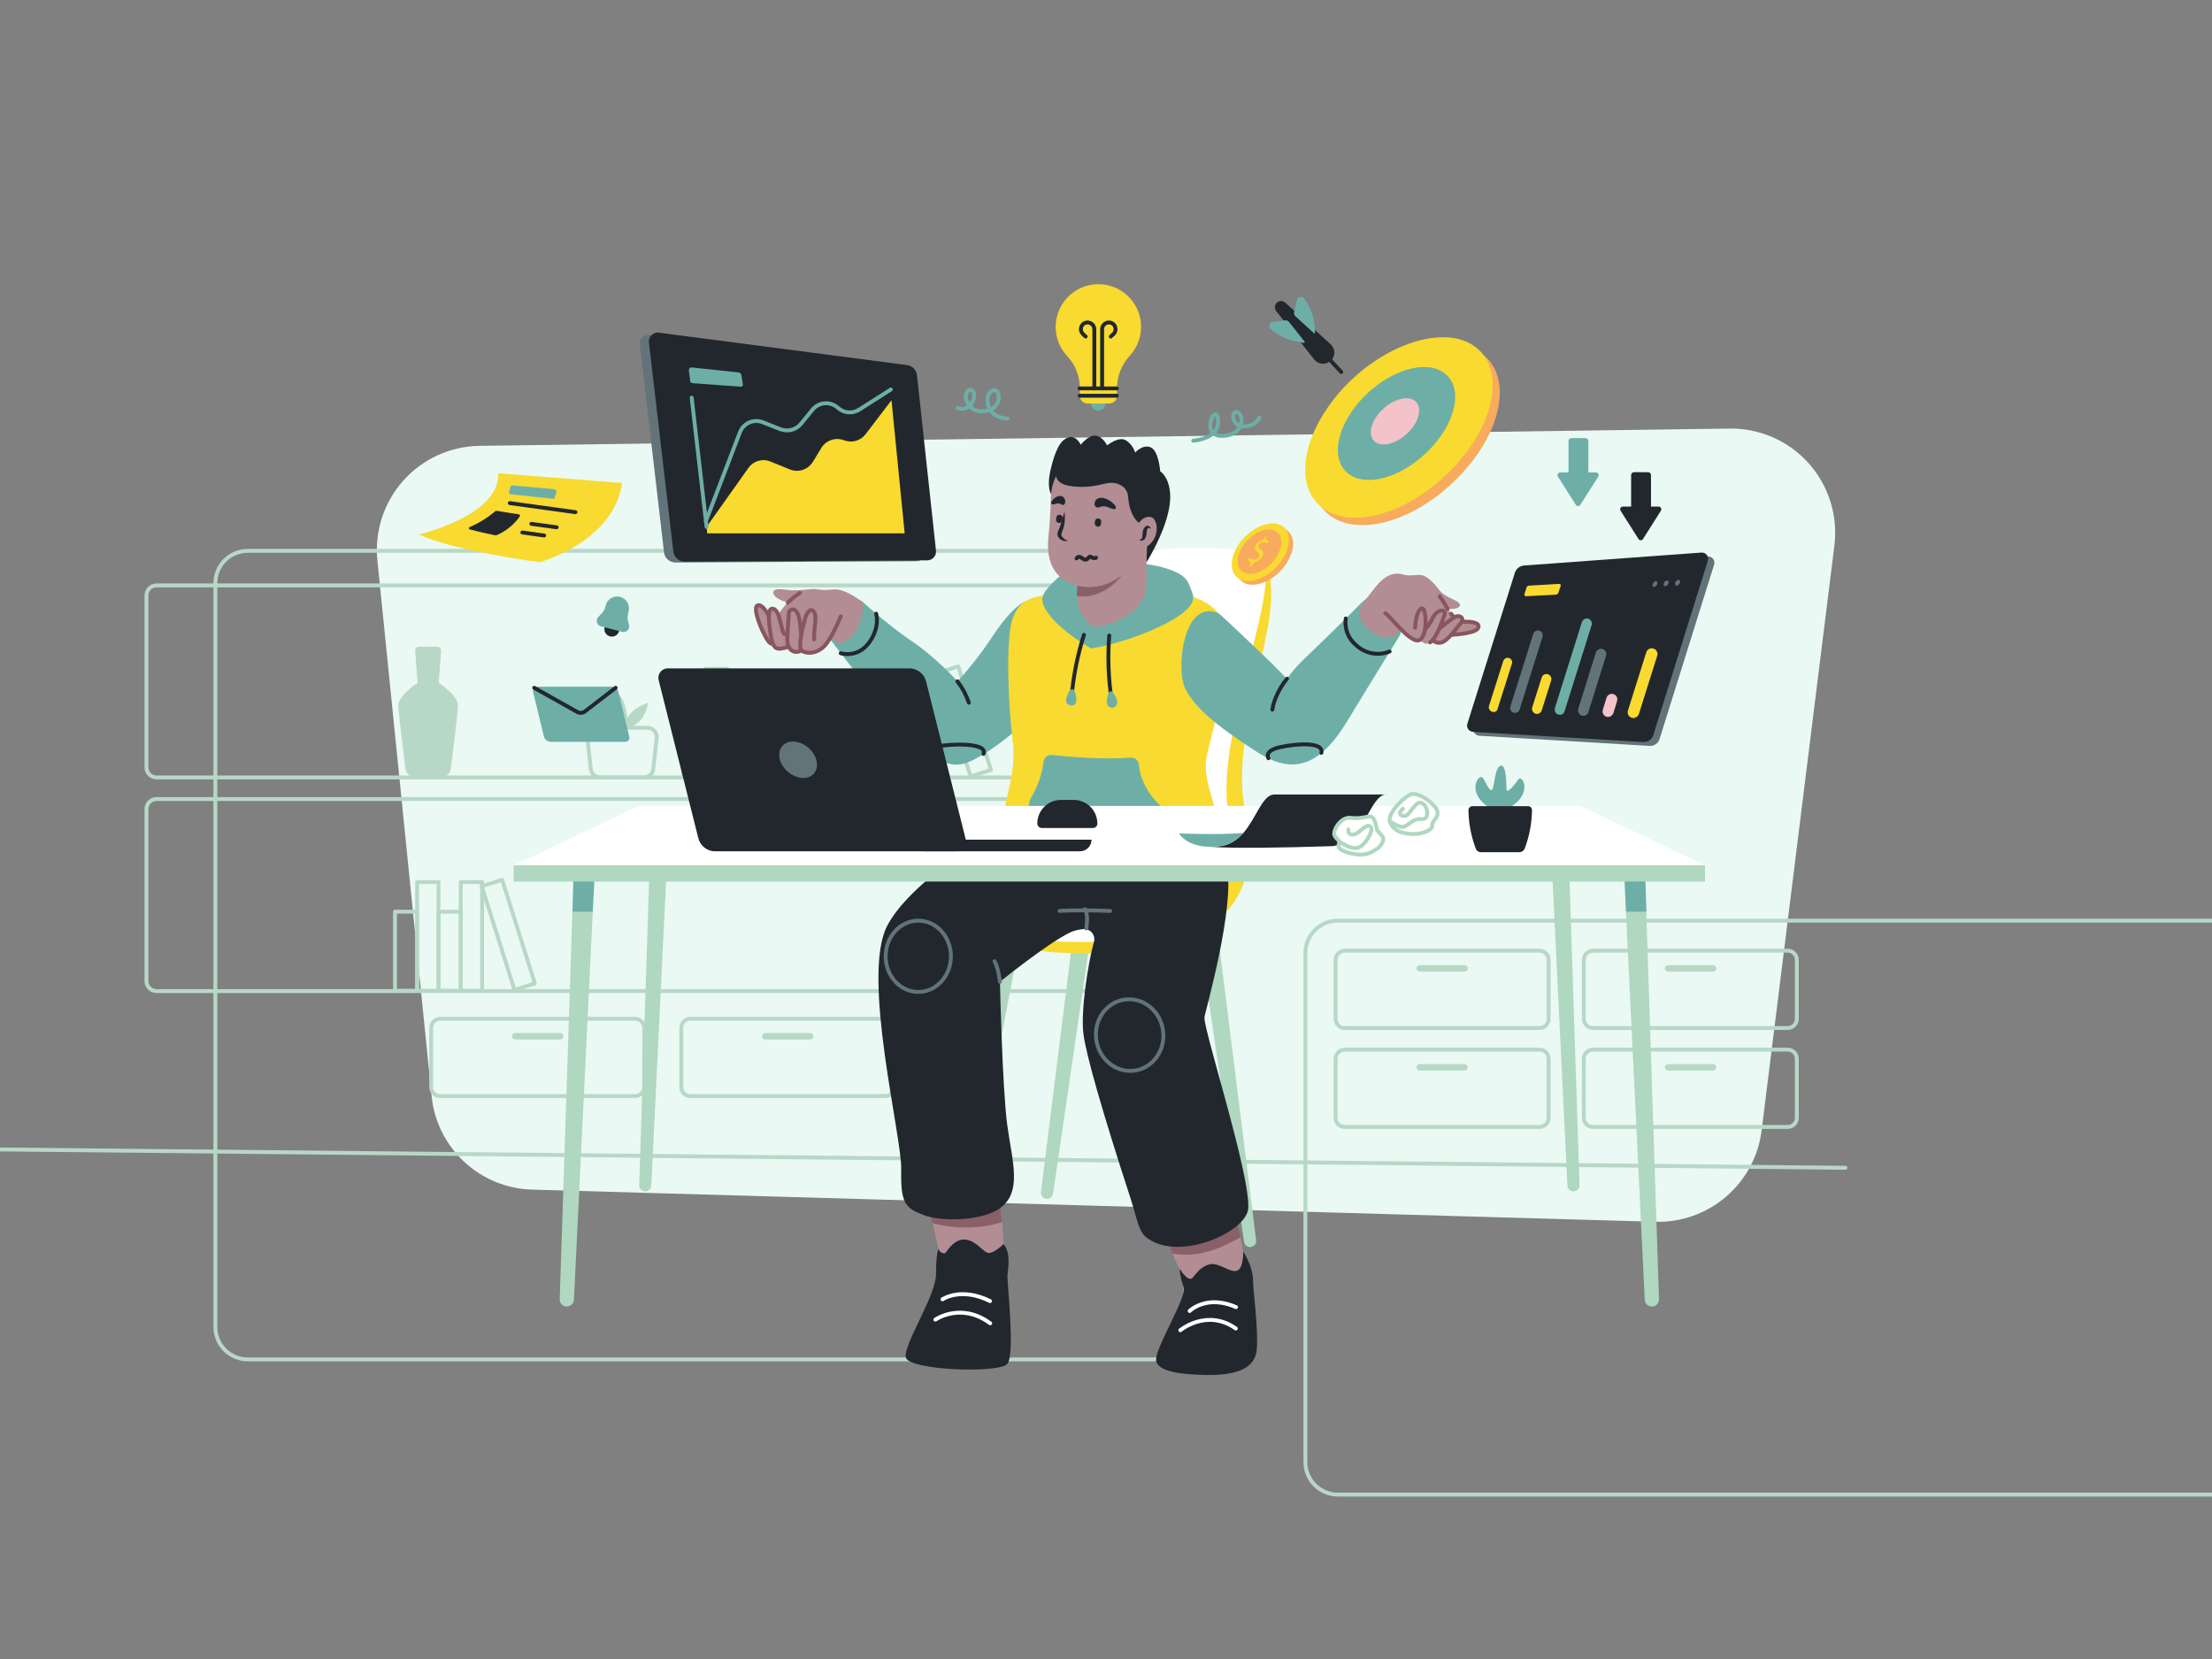<svg width="1024" height="768" viewBox="0 0 1024 768" fill="none" xmlns="http://www.w3.org/2000/svg">
<rect x="0" y="0" width="1024" height="768" fill="#808080" stroke="none"/>
<g clip-path="url(#clip0_3_2)">
<path d="M766.3 565.6L246.3 550.7C234.608 550.375 223.436 545.799 214.876 537.828C206.316 529.857 200.956 519.039 199.8 507.4L174.7 259.4C174.032 252.762 174.75 246.057 176.808 239.71C178.866 233.364 182.22 227.514 186.658 222.532C191.095 217.549 196.518 213.542 202.585 210.766C208.652 207.989 215.229 206.502 221.9 206.4L800.7 198.4C807.583 198.307 814.406 199.689 820.71 202.453C827.014 205.217 832.654 209.299 837.249 214.424C841.843 219.55 845.287 225.6 847.349 232.168C849.41 238.735 850.042 245.668 849.2 252.5L815.5 523.4C813.998 535.285 808.13 546.187 799.037 553.987C789.944 561.786 778.275 565.925 766.3 565.6V565.6Z" fill="#EAF9F3"/>
<path d="M619.3 691.9H1034.8C1038.78 691.9 1042.59 690.32 1045.41 687.507C1048.22 684.694 1049.8 680.878 1049.8 676.9V441.2C1049.8 437.222 1048.22 433.406 1045.41 430.593C1042.59 427.78 1038.78 426.2 1034.8 426.2H619.3C615.322 426.2 611.506 427.78 608.693 430.593C605.88 433.406 604.3 437.222 604.3 441.2V676.8C604.292 680.79 605.867 684.62 608.679 687.451C611.49 690.281 615.31 691.881 619.3 691.9V691.9Z" stroke="#B8D8C7" stroke-width="1.8" stroke-linecap="round" stroke-linejoin="round"/>
<path d="M114.7 629.3H533.8C537.778 629.3 541.594 627.72 544.407 624.907C547.22 622.094 548.8 618.278 548.8 614.3V270C548.8 266.022 547.22 262.206 544.407 259.393C541.594 256.58 537.778 255 533.8 255H114.7C110.722 255 106.906 256.58 104.093 259.393C101.28 262.206 99.7 266.022 99.7 270V614.3C99.7 618.278 101.28 622.094 104.093 624.907C106.906 627.72 110.722 629.3 114.7 629.3Z" stroke="#B8D8C7" stroke-width="1.8" stroke-linecap="round" stroke-linejoin="round"/>
<path d="M277.8 359.9H298.1C299.158 359.903 300.18 359.518 300.972 358.817C301.765 358.117 302.273 357.15 302.4 356.1L304 341.7C304.066 341.096 304.004 340.484 303.818 339.906C303.632 339.327 303.326 338.794 302.921 338.341C302.515 337.888 302.019 337.526 301.464 337.277C300.909 337.029 300.308 336.901 299.7 336.9H276.2C275.593 336.902 274.992 337.032 274.438 337.281C273.884 337.529 273.388 337.892 272.983 338.344C272.578 338.797 272.272 339.329 272.085 339.907C271.899 340.485 271.836 341.096 271.9 341.7L273.5 356.1C273.661 357.136 274.178 358.083 274.964 358.777C275.749 359.471 276.752 359.868 277.8 359.9V359.9Z" stroke="#B8D8C7" stroke-width="1.8" stroke-linecap="round" stroke-linejoin="round"/>
<path d="M290.4 336.9C290.4 336.9 298.4 336.1 300 325.3C300 325.3 292.8 327.4 290.5 332.5C290.5 332.5 289.5 321.1 284.1 320C284.1 320 281.7 328.5 285.5 332.7C285.5 332.7 282.6 327.9 275.2 328C275.899 330.106 277.103 332.009 278.707 333.543C280.31 335.077 282.265 336.195 284.4 336.8" fill="#B8D8C7"/>
<path d="M622.5 475.9H712.7C713.812 475.892 714.875 475.447 715.661 474.661C716.447 473.875 716.892 472.811 716.9 471.7V444.3C716.892 443.188 716.447 442.125 715.661 441.339C714.875 440.553 713.812 440.108 712.7 440.1H622.5C621.389 440.108 620.325 440.553 619.539 441.339C618.753 442.125 618.308 443.188 618.3 444.3V471.7C618.286 472.255 618.386 472.808 618.592 473.323C618.798 473.839 619.107 474.308 619.5 474.7C619.892 475.093 620.361 475.402 620.877 475.608C621.392 475.814 621.945 475.914 622.5 475.9V475.9Z" stroke="#B8D8C7" stroke-width="1.8" stroke-linecap="round" stroke-linejoin="round"/>
<path d="M657.2 449.8H678C678.395 449.79 678.77 449.629 679.049 449.349C679.329 449.07 679.49 448.695 679.5 448.3V448.3C679.49 447.905 679.329 447.53 679.049 447.251C678.77 446.971 678.395 446.81 678 446.8H657.2C656.805 446.81 656.43 446.971 656.151 447.251C655.871 447.53 655.71 447.905 655.7 448.3V448.3C655.71 448.695 655.871 449.07 656.151 449.349C656.43 449.629 656.805 449.79 657.2 449.8V449.8Z" fill="#B8D8C7"/>
<path d="M622.5 521.7H712.7C713.812 521.692 714.875 521.247 715.661 520.461C716.447 519.675 716.892 518.612 716.9 517.5V490.1C716.892 488.989 716.447 487.925 715.661 487.139C714.875 486.353 713.812 485.908 712.7 485.9H622.5C621.389 485.908 620.325 486.353 619.539 487.139C618.753 487.925 618.308 488.989 618.3 490.1V517.5C618.286 518.055 618.386 518.608 618.592 519.123C618.798 519.639 619.107 520.108 619.5 520.5C619.892 520.893 620.361 521.202 620.877 521.408C621.392 521.615 621.945 521.714 622.5 521.7Z" stroke="#B8D8C7" stroke-width="1.8" stroke-linecap="round" stroke-linejoin="round"/>
<path d="M657.2 495.6H678C678.395 495.59 678.77 495.429 679.049 495.149C679.329 494.87 679.49 494.495 679.5 494.1C679.49 493.705 679.329 493.33 679.049 493.051C678.77 492.771 678.395 492.61 678 492.6H657.2C656.805 492.61 656.43 492.771 656.151 493.051C655.871 493.33 655.71 493.705 655.7 494.1V494.1C655.71 494.495 655.871 494.87 656.151 495.149C656.43 495.429 656.805 495.59 657.2 495.6V495.6Z" fill="#B8D8C7"/>
<path d="M203.8 507.4H294C295.111 507.392 296.175 506.947 296.961 506.161C297.747 505.375 298.192 504.311 298.2 503.2V475.8C298.192 474.688 297.747 473.625 296.961 472.839C296.175 472.053 295.111 471.608 294 471.6H203.8C202.689 471.608 201.625 472.053 200.839 472.839C200.053 473.625 199.608 474.688 199.6 475.8V503.2C199.586 503.755 199.686 504.308 199.892 504.823C200.098 505.339 200.407 505.808 200.8 506.2C201.192 506.593 201.661 506.902 202.177 507.108C202.692 507.314 203.245 507.414 203.8 507.4V507.4Z" stroke="#B8D8C7" stroke-width="1.8" stroke-linecap="round" stroke-linejoin="round"/>
<path d="M238.5 481.2H259.3C259.695 481.19 260.07 481.029 260.349 480.749C260.629 480.47 260.79 480.095 260.8 479.7V479.7C260.79 479.305 260.629 478.93 260.349 478.651C260.07 478.371 259.695 478.21 259.3 478.2H238.5C238.105 478.21 237.73 478.371 237.45 478.651C237.171 478.93 237.01 479.305 237 479.7V479.7C236.996 479.898 237.032 480.095 237.106 480.279C237.18 480.463 237.29 480.63 237.43 480.77C237.57 480.91 237.737 481.02 237.921 481.094C238.105 481.168 238.302 481.204 238.5 481.2V481.2Z" fill="#B8D8C7"/>
<path d="M319.6 507.4H409.8C410.911 507.392 411.975 506.947 412.761 506.161C413.547 505.375 413.992 504.311 414 503.2V475.8C413.992 474.688 413.547 473.625 412.761 472.839C411.975 472.053 410.911 471.608 409.8 471.6H319.6C318.488 471.608 317.425 472.053 316.639 472.839C315.853 473.625 315.408 474.688 315.4 475.8V503.2C315.386 503.755 315.485 504.308 315.692 504.823C315.898 505.339 316.207 505.808 316.6 506.2C316.992 506.593 317.461 506.902 317.977 507.108C318.492 507.314 319.045 507.414 319.6 507.4Z" stroke="#B8D8C7" stroke-width="1.8" stroke-linecap="round" stroke-linejoin="round"/>
<path d="M354.3 481.2H375.1C375.495 481.19 375.87 481.029 376.149 480.749C376.429 480.47 376.59 480.095 376.6 479.7V479.7C376.59 479.305 376.429 478.93 376.149 478.651C375.87 478.371 375.495 478.21 375.1 478.2H354.3C353.905 478.21 353.53 478.371 353.251 478.651C352.971 478.93 352.81 479.305 352.8 479.7V479.7C352.796 479.898 352.832 480.095 352.906 480.279C352.98 480.463 353.09 480.63 353.23 480.77C353.37 480.91 353.537 481.02 353.721 481.094C353.905 481.168 354.102 481.204 354.3 481.2Z" fill="#B8D8C7"/>
<path d="M737.4 475.9H827.6C828.711 475.892 829.775 475.447 830.561 474.661C831.347 473.875 831.792 472.811 831.8 471.7V444.3C831.792 443.188 831.347 442.125 830.561 441.339C829.775 440.553 828.711 440.108 827.6 440.1H737.4C736.289 440.108 735.225 440.553 734.439 441.339C733.653 442.125 733.208 443.188 733.2 444.3V471.7C733.208 472.811 733.653 473.875 734.439 474.661C735.225 475.447 736.289 475.892 737.4 475.9V475.9Z" stroke="#B8D8C7" stroke-width="1.8" stroke-linecap="round" stroke-linejoin="round"/>
<path d="M772.2 449.8H793C793.395 449.79 793.77 449.629 794.049 449.349C794.329 449.07 794.49 448.695 794.5 448.3V448.3C794.49 447.905 794.329 447.53 794.049 447.251C793.77 446.971 793.395 446.81 793 446.8H772.2C771.805 446.81 771.43 446.971 771.151 447.251C770.871 447.53 770.71 447.905 770.7 448.3C770.696 448.498 770.732 448.695 770.806 448.879C770.88 449.063 770.99 449.23 771.13 449.37C771.27 449.51 771.437 449.62 771.621 449.694C771.805 449.768 772.002 449.804 772.2 449.8V449.8Z" fill="#B8D8C7"/>
<path d="M737.4 521.7H827.6C828.711 521.692 829.775 521.247 830.561 520.461C831.347 519.675 831.792 518.612 831.8 517.5V490.1C831.792 488.989 831.347 487.925 830.561 487.139C829.775 486.353 828.711 485.908 827.6 485.9H737.4C736.289 485.908 735.225 486.353 734.439 487.139C733.653 487.925 733.208 488.989 733.2 490.1V517.5C733.208 518.612 733.653 519.675 734.439 520.461C735.225 521.247 736.289 521.692 737.4 521.7V521.7Z" stroke="#B8D8C7" stroke-width="1.8" stroke-linecap="round" stroke-linejoin="round"/>
<path d="M772.2 495.6H793C793.395 495.59 793.77 495.429 794.049 495.149C794.329 494.87 794.49 494.495 794.5 494.1V494.1C794.49 493.705 794.329 493.33 794.049 493.051C793.77 492.771 793.395 492.61 793 492.6H772.2C771.805 492.61 771.43 492.771 771.151 493.051C770.871 493.33 770.71 493.705 770.7 494.1V494.1C770.696 494.298 770.732 494.495 770.806 494.679C770.88 494.863 770.99 495.03 771.13 495.17C771.27 495.31 771.437 495.42 771.621 495.494C771.805 495.568 772.002 495.604 772.2 495.6V495.6Z" fill="#B8D8C7"/>
<path d="M72.4 359.9H527.4C528.616 359.887 529.779 359.398 530.638 358.538C531.498 357.678 531.987 356.516 532 355.3V275.6C531.987 274.384 531.498 273.222 530.638 272.362C529.779 271.502 528.616 271.013 527.4 271H72.4C71.184 271.013 70.022 271.502 69.162 272.362C68.302 273.222 67.813 274.384 67.8 275.6V355.3C67.813 356.516 68.302 357.678 69.162 358.538C70.022 359.398 71.184 359.887 72.4 359.9V359.9Z" stroke="#B8D8C7" stroke-width="1.8" stroke-linecap="round" stroke-linejoin="round"/>
<path d="M72.4 458.8H527.4C528.616 458.787 529.779 458.298 530.638 457.438C531.498 456.578 531.987 455.416 532 454.2V374.5C531.987 373.284 531.498 372.122 530.638 371.262C529.779 370.402 528.616 369.913 527.4 369.9H72.4C71.184 369.913 70.022 370.402 69.162 371.262C68.302 372.122 67.813 373.284 67.8 374.5V454.2C67.813 455.416 68.302 456.578 69.162 457.438C70.022 458.298 71.184 458.787 72.4 458.8V458.8Z" stroke="#B8D8C7" stroke-width="1.8" stroke-linecap="round" stroke-linejoin="round"/>
<path d="M501.38 309.6H491.48V359.9H501.38V309.6Z" stroke="#B8D8C7" stroke-width="1.8" stroke-linecap="round" stroke-linejoin="round"/>
<path d="M491.54 323.21H481.24V359.81H491.54V323.21Z" stroke="#B8D8C7" stroke-width="1.8" stroke-linecap="round" stroke-linejoin="round"/>
<path d="M203 408.34H193.1V458.64H203V408.34Z" stroke="#B8D8C7" stroke-width="1.8" stroke-linecap="round" stroke-linejoin="round"/>
<path d="M193.16 422.05H182.86V458.65H193.16V422.05Z" stroke="#B8D8C7" stroke-width="1.8" stroke-linecap="round" stroke-linejoin="round"/>
<path d="M223.19 408.34H213.29V458.64H223.19V408.34Z" stroke="#B8D8C7" stroke-width="1.8" stroke-linecap="round" stroke-linejoin="round"/>
<path d="M232.464 407.286L223.023 410.266L238.165 458.233L247.606 455.253L232.464 407.286Z" stroke="#B8D8C7" stroke-width="1.8" stroke-linecap="round" stroke-linejoin="round"/>
<path d="M213.34 422.05H203.04V458.65H213.34V422.05Z" stroke="#B8D8C7" stroke-width="1.8" stroke-linecap="round" stroke-linejoin="round"/>
<path d="M336.58 309.6H326.68V359.9H336.58V309.6Z" stroke="#B8D8C7" stroke-width="1.8" stroke-linecap="round" stroke-linejoin="round"/>
<path d="M326.73 323.21H316.43V359.81H326.73V323.21Z" stroke="#B8D8C7" stroke-width="1.8" stroke-linecap="round" stroke-linejoin="round"/>
<path d="M434.3 309.6H424.4V359.9H434.3V309.6Z" stroke="#B8D8C7" stroke-width="1.8" stroke-linecap="round" stroke-linejoin="round"/>
<path d="M443.592 308.478L434.151 311.458L449.294 359.425L458.734 356.445L443.592 308.478Z" stroke="#B8D8C7" stroke-width="1.8" stroke-linecap="round" stroke-linejoin="round"/>
<path d="M424.46 323.21H414.16V359.81H424.46V323.21Z" stroke="#B8D8C7" stroke-width="1.8" stroke-linecap="round" stroke-linejoin="round"/>
<path d="M193.3 316.1L192.2 301.2C192.179 300.967 192.207 300.732 192.284 300.51C192.36 300.289 192.483 300.086 192.644 299.916C192.804 299.746 193 299.612 193.216 299.523C193.433 299.434 193.666 299.392 193.9 299.4H202.5C202.731 299.401 202.96 299.449 203.173 299.541C203.385 299.633 203.577 299.768 203.736 299.936C203.895 300.104 204.018 300.303 204.097 300.52C204.177 300.738 204.212 300.969 204.2 301.2L203.1 316.1C203.1 316.1 212.1 321.9 212 326.7C211.9 330.4 209.7 348.1 208.7 355.9C208.573 356.95 208.065 357.917 207.272 358.617C206.48 359.318 205.458 359.703 204.4 359.7H192C190.942 359.703 189.92 359.318 189.128 358.617C188.335 357.917 187.827 356.95 187.7 355.9C186.7 348.1 184.5 330.4 184.4 326.7C184.3 321.9 193.3 316.1 193.3 316.1Z" fill="#B8D8C7"/>
<path d="M854.3 540.6L-102.9 531.1" stroke="#B8D8C7" stroke-width="1.8" stroke-linecap="round" stroke-linejoin="round"/>
<path d="M501.4 396L481.9 551.8C481.849 552.199 481.883 552.604 482 552.988C482.118 553.373 482.315 553.728 482.58 554.03C482.844 554.333 483.17 554.576 483.536 554.743C483.901 554.91 484.298 554.998 484.7 555V555C485.378 555.007 486.036 554.767 486.551 554.326C487.066 553.885 487.403 553.271 487.5 552.6L509.8 399.9L501.4 396Z" fill="#B0D7C0"/>
<path d="M562 418.3L581.5 574.1C581.551 574.499 581.517 574.904 581.4 575.288C581.282 575.673 581.085 576.028 580.82 576.33C580.556 576.633 580.23 576.876 579.864 577.043C579.499 577.21 579.102 577.298 578.7 577.3C578.022 577.307 577.364 577.067 576.849 576.626C576.334 576.185 575.997 575.571 575.9 574.9L553.6 422.2L562 418.3Z" fill="#B0D7C0"/>
<path d="M467.4 412.2L441.2 567C441.136 567.398 441.157 567.805 441.262 568.194C441.367 568.583 441.553 568.945 441.808 569.257C442.063 569.569 442.382 569.823 442.742 570.003C443.103 570.183 443.497 570.284 443.9 570.3V570.3C444.581 570.335 445.25 570.121 445.784 569.698C446.318 569.274 446.679 568.671 446.8 568L475.7 416.4L467.4 412.2Z" fill="#B0D7C0"/>
<path d="M540.8 396.7L555.2 553C555.238 553.397 555.359 553.781 555.556 554.127C555.752 554.474 556.02 554.775 556.341 555.011C556.662 555.247 557.029 555.412 557.418 555.497C557.807 555.581 558.21 555.582 558.6 555.5V555.5C559.253 555.36 559.834 554.99 560.238 554.458C560.642 553.926 560.841 553.267 560.8 552.6L549.9 398.6L540.8 396.7Z" fill="#B0D7C0"/>
<path d="M582.5 257.6C571.6 255.8 535.5 382.2 535.5 382.2H570.2C570.2 382.2 553.2 402.5 552.6 404.4C552 406.3 545.8 432 545.8 432C587.3 418.8 578.1 382.1 578.1 382.1C569.2 354.6 581.6 319.4 586.9 290.3C592.2 261.2 582.5 257.6 582.5 257.6Z" fill="#F8DA30"/>
<path d="M453.9 425.3C453.9 425.3 454.8 439 490.5 441C526.2 443 572.2 439.5 578.2 399C578.3 399 461.1 413.9 453.9 425.3Z" fill="#F8DA30"/>
<path d="M569.4 379.4C559.7 344 597.2 264.9 582.6 257.5C567.6 250 510 253.1 494.5 266.5C480 279.1 473.4 372.5 472.6 384.3C472.517 384.694 472.484 385.097 472.5 385.5C472.5 392.5 471.5 404.3 466.4 408C456.5 415.2 440.2 426.1 471.4 434.1C471.4 434.1 484.9 437.2 523.4 435.6C575.5 433.4 570.3 401.3 570.2 382.1C570.168 381.147 569.892 380.217 569.4 379.4Z" fill="white"/>
<path d="M430.2 559C430.2 559 434.6 580 435.6 581.7C436.6 583.4 444.1 587.1 454.3 584.1C464.5 581.1 464.8 577.3 464.8 577.3C464.8 577.3 462.8 553.2 462.8 550.5C462.8 547.8 428.5 543 430.2 559Z" fill="#B28D93"/>
<path d="M463.8 565.8C463.3 559.2 462.7 551.9 462.7 550.5C462.7 547.8 428.4 543 430.1 559C430.1 559 430.8 562.2 431.6 566.2C442.161 569.072 453.314 568.933 463.8 565.8V565.8Z" fill="#896068"/>
<path d="M434.5 578.1C434.5 578.1 433.3 580 433.3 589.9C433.3 599.8 418.3 622.2 419.3 628.3C420.3 634.4 462.5 635.9 466.3 631.4C470.1 626.9 466.1 593.7 466.4 590.2C466.7 586.7 468 580.1 464.6 575.9C464.6 575.9 461.1 579.4 458.3 580C455.5 580.6 452.9 574.9 447.4 573.9C441.9 572.9 438.3 579.4 437.7 580C437.1 580.6 434.7 579.8 434.5 578.1Z" fill="#22272E"/>
<path d="M436.3 601.5C436.3 601.5 444.8 595.6 458.3 602.3" stroke="white" stroke-width="1.8" stroke-linecap="round" stroke-linejoin="round"/>
<path d="M433 610.9C433 610.9 444.8 602.6 458.4 612.6" stroke="white" stroke-width="1.8" stroke-linecap="round" stroke-linejoin="round"/>
<path d="M538.9 570.4C538.9 570.4 545.7 589.4 549.4 592.8C553.1 596.2 563 596.5 569.8 592.8C576.6 589.1 576.3 583.5 576.3 583.5C576.3 583.5 570.4 552.4 569.1 551.6C567.8 550.8 538.9 561.3 538.9 570.4Z" fill="#B28D93"/>
<path d="M538.9 570.4C538.9 570.4 540.6 575.1 542.7 580.3C554.3 582.3 564.4 578.4 574.2 572.8C572.4 563.7 569.9 552.1 569.1 551.6C567.7 550.7 538.9 561.3 538.9 570.4Z" fill="#896068"/>
<path d="M546.3 587.5C546.3 587.5 545.4 587.8 548 596.2C549.3 600.7 534.9 623.8 535.2 629.5C535.5 635.2 547.5 636.2 557 636.5C571.5 636.9 581 634 581.8 624.7C582.6 615.4 580.1 597.3 580.1 593.3C580.1 589.3 578.8 584.7 575.5 579.3C575.5 579.3 575.8 586.8 572.8 588.2C569.8 589.6 564.2 584.2 559.9 585.3C555.6 586.4 553.8 589.7 552 591.6C550.2 593.5 546.8 588.6 546.3 587.5Z" fill="#22272E"/>
<path d="M550.7 606.9C550.7 606.9 558.5 599.1 572.2 605.1" stroke="white" stroke-width="1.8" stroke-linecap="round" stroke-linejoin="round"/>
<path d="M546.4 615.8C546.4 615.8 558.7 605.6 572.1 615" stroke="white" stroke-width="1.8" stroke-linecap="round" stroke-linejoin="round"/>
<path d="M468.7 380.1C468.7 380.1 422.8 405.4 410.7 428.6C398.6 451.8 417.5 525.7 417.2 541.3C416.9 556.9 418.9 559.2 427.6 562.5C436.3 565.8 455.2 565.1 463.1 559.2C473.3 551.6 468.6 537.7 466.3 520.9C464 504.1 462.9 454.5 462.9 454.5C462.9 454.5 484.5 437 495.1 431.8C497.136 430.817 499.344 430.24 501.6 430.1C502.352 430.052 503.105 430.186 503.795 430.491C504.485 430.795 505.091 431.262 505.562 431.851C506.033 432.439 506.355 433.133 506.501 433.873C506.647 434.612 506.612 435.376 506.4 436.1C503.8 445.3 500.1 468.4 501.6 479C503 488.9 509.9 513.4 523.4 554.9C526.1 563.1 527 569.7 530.3 572.5C544.2 584.2 574.4 571.7 577.6 560.8C578.9 556.3 575.6 541 571.3 524.3C565.2 500.4 557 473.6 557.6 470.7C558.6 465.8 571.5 420.8 568.1 400.6C559.9 351.7 522 371.4 468.7 380.1Z" fill="#22272E"/>
<path d="M425.1 459.2C433.44 459.2 440.2 451.813 440.2 442.7C440.2 433.587 433.44 426.2 425.1 426.2C416.761 426.2 410 433.587 410 442.7C410 451.813 416.761 459.2 425.1 459.2Z" stroke="#63737A" stroke-width="1.8" stroke-linecap="round" stroke-linejoin="round"/>
<path d="M525.209 495.616C533.745 494.443 539.652 486.128 538.403 477.046C537.154 467.964 529.222 461.552 520.686 462.726C512.151 463.9 506.244 472.214 507.493 481.296C508.742 490.379 516.674 496.79 525.209 495.616Z" stroke="#63737A" stroke-width="1.8" stroke-linecap="round" stroke-linejoin="round"/>
<path d="M462.9 454.5C462.9 454.5 462.3 448.3 460.4 445" stroke="#63737A" stroke-width="1.8" stroke-linecap="round" stroke-linejoin="round"/>
<path d="M502.9 429.8C502.9 429.8 504 422.9 502.2 420.9" stroke="#63737A" stroke-width="1.8" stroke-linecap="round" stroke-linejoin="round"/>
<path d="M490.5 421.7C490.5 421.7 497.9 421.1 513.9 421.7" stroke="#63737A" stroke-width="1.8" stroke-linecap="round" stroke-linejoin="round"/>
<path d="M474.6 278.4C474.6 278.4 468.8 280.5 459.8 294.1C454.867 301.622 449.35 308.744 443.3 315.4C443.3 315.4 433 304.1 422.2 296.9C411.4 289.7 399.1 278.4 399.1 278.4C399.1 278.4 391 274 385.9 280C380.8 286 383.4 294.7 383.4 294.7C383.4 294.7 395.5 311.1 413.3 332.5C424.9 346.5 436.7 356.5 446.6 353.4C459.8 349.3 485.8 325.7 490.3 316.3C494.8 306.9 491.4 275 474.6 278.4Z" fill="#6DAFA7"/>
<path d="M443.2 315.4C445.517 318.374 447.31 321.722 448.5 325.3" stroke="#22272E" stroke-width="1.8" stroke-linecap="round" stroke-linejoin="round"/>
<path d="M399.5 278.9C399.5 278.9 391.5 272.3 385.8 272.9C378.4 273.7 378.5 272 373.8 273C371.6 273.5 367.6 275.1 363.4 280.3C361.303 282.785 359.397 285.426 357.7 288.2C357.7 288.2 353.3 278.8 350.6 280.3C347.9 281.8 354.3 296.2 356.5 297.7C358.7 299.2 365.2 296.6 367.5 297.7C369.8 298.8 376 296.8 376 296.8L384.5 294.7L386.7 297.1C387.049 297.475 387.499 297.74 387.996 297.865C388.493 297.989 389.016 297.966 389.5 297.8C392.901 296.418 395.627 293.763 397.1 290.4C400.6 283.1 399.5 278.9 399.5 278.9Z" fill="#B28D93"/>
<path d="M357.7 288.2C357.7 288.2 353.3 278.8 350.6 280.3C347.9 281.8 354.3 296.2 356.5 297.7C358.7 299.2 365.2 296.6 367.5 297.7" stroke="#89555F" stroke-width="1.8" stroke-linecap="round" stroke-linejoin="round"/>
<path d="M389.2 285.3C389.2 285.3 386.3 292.9 382.7 297.8C379.1 302.7 373.7 302.9 371.3 301.3C368.9 299.7 372.1 288.7 372.8 286C373.5 283.3 375.7 280.8 377.1 283.8C378.2 286.1 376.6 291.6 376.9 296" fill="#B28D93"/>
<path d="M372.6 300.4C372.6 300.4 369.5 302.3 367.7 301.7C365.9 301.1 364.8 299.8 364.5 297.1C364.2 294.4 365.2 286.3 365.1 284.2C365 282.1 368.3 280.4 369.7 285.2C371.1 290 370.4 294.2 371.3 295.2" fill="#B28D93"/>
<path d="M365.8 299C364.326 299.735 362.736 300.208 361.1 300.4C358.7 300.6 357.6 299 356.8 294.1C355.9 288.2 355.2 282.2 357.3 281.9C359.4 281.6 360.5 284.8 361.3 288.1C362.1 291.4 362.6 293.5 363.1 293.6" fill="#B28D93"/>
<path d="M374.8 272.9C374.8 272.9 369.1 273.3 367 273.3C364.9 273.3 359.4 271.9 358.2 273.6C357 275.3 360.4 278.4 366.5 279.2C372.6 280 378.5 275.2 374.8 272.9Z" fill="#B28D93"/>
<path d="M389.2 302.4C389.2 302.4 397.1 305 402.6 297.1C407.5 290.1 405.6 284.1 405.6 284.1" stroke="#22272E" stroke-width="1.8" stroke-linecap="round" stroke-linejoin="round"/>
<path d="M430.6 349.4C430.6 349.4 428.7 347.1 433.6 345.7C438.5 344.3 457.6 343.5 455.3 349" stroke="#22272E" stroke-width="1.8" stroke-linecap="round" stroke-linejoin="round"/>
<path d="M389.2 285.3C389.2 285.3 386.3 292.9 382.7 297.8C379.1 302.7 373.7 302.9 371.3 301.3C368.9 299.7 372.1 288.7 372.8 286C373.5 283.3 375.7 280.8 377.1 283.8C378.2 286.1 376.6 291.6 376.9 296" stroke="#89555F" stroke-width="1.8" stroke-linecap="round" stroke-linejoin="round"/>
<path d="M370.7 301.3C369.774 301.768 368.716 301.909 367.7 301.7C365.9 301.1 364.8 299.8 364.5 297.1C364.2 294.4 365.2 286.3 365.1 284.2C365 282.1 368.3 280.4 369.7 285.2C370.7 288.8 370.6 291.9 370.9 293.8" stroke="#89555F" stroke-width="1.8" stroke-linecap="round" stroke-linejoin="round"/>
<path d="M365 299.3C363.768 299.858 362.448 300.197 361.1 300.3C358.7 300.5 357.6 298.9 356.8 294C355.9 288.1 355.2 282.1 357.3 281.8C359.4 281.5 360.5 284.7 361.3 288C362.1 291.3 362.6 293.4 363.1 293.5" stroke="#89555F" stroke-width="1.8" stroke-linecap="round" stroke-linejoin="round"/>
<path d="M364.7 279C366.398 277.302 368.276 275.793 370.3 274.5" stroke="#89555F" stroke-width="1.8" stroke-linecap="round" stroke-linejoin="round"/>
<path d="M485.6 225.1C485.5 223.294 485.601 221.483 485.9 219.7C486.7 215.5 488.8 206.7 492.3 203.8C497.5 199.5 500.3 205.9 500.3 205.9C500.3 205.9 503.9 201.2 507.3 201.7C510.7 202.2 512.5 206.2 512.5 206.2C512.5 206.2 518 201.7 521.3 203.9C523.307 205.223 524.791 207.203 525.5 209.5C525.5 209.5 529 205.5 532.7 207.1C536.4 208.7 537.1 218.2 537.1 218.2C537.1 218.2 540.8 220.3 541.6 227.6C542.5 235.4 538.7 246.9 530.9 260.1C530.9 260.1 514.8 231.1 504.6 227C494.4 222.9 494.5 230.5 491.3 230.7C488.5 230.8 486.1 230.5 485.6 225.1Z" fill="#22272E"/>
<path d="M487.6 279.2C487.6 279.2 475.1 280.7 489.7 267.5C502.3 256.1 544.3 259.3 549.7 269.1C553.7 276.4 558.8 295.9 541.8 307.6C524.8 319.3 495.2 306.9 487.6 279.2Z" fill="#6DAFA7"/>
<path d="M511.6 275.5C511.6 275.5 523.3 275 533.1 274.6C542.9 274.2 557.2 274.4 565.1 285.2C574.2 297.5 560.5 339.9 558.5 350.7C556.5 361.5 564.2 374.5 563.8 383.4C563.6 388.5 557.2 401.9 528.8 404.4C496.7 407.3 468.4 400.7 465.3 382.2C463.2 369.8 471.4 361.1 468.6 340.9C467.1 330.3 465.2 296 468.8 286.3C472.4 276.6 478.4 273.4 511.6 275.5Z" fill="#F8DA30"/>
<path d="M499.6 265.7C499.6 265.7 498.2 276.8 497.6 279.7C497 282.6 498.6 290.8 510.2 290.7C522.7 290.6 530.5 280.6 530.8 276.6C531.1 272.6 530.1 253.3 531.8 246.9C533.5 240.5 517.5 244.2 510.6 248.2C503.7 252.2 498.9 262.4 499.6 265.7Z" fill="#B28D93"/>
<path d="M520.3 264.8C513.8 266.3 505.8 271.9 498.9 270.8C498.7 272.5 498.4 274.3 498.2 275.9C507.4 277.4 516.1 271.6 520.3 264.8Z" fill="#896068"/>
<path d="M498.6 273.2C498.6 273.2 497 284.7 506.7 290.4C506.7 290.4 517.9 289.4 526.1 281.4C527.613 279.895 528.809 278.102 529.616 276.127C530.424 274.151 530.826 272.034 530.8 269.9V269C530.8 269 546.5 269.2 551 273.9C559.6 282.9 524.3 297.2 505.1 300.2C505.1 300.2 487.3 290.3 483.1 280.2C478.9 270.1 497.2 273.6 498.6 273.2Z" fill="#6DAFA7"/>
<path d="M501.8 293.9C498.774 303.418 496.829 313.247 496 323.2" stroke="#22272E" stroke-width="1.8" stroke-linecap="round" stroke-linejoin="round"/>
<path d="M498.3 324.4C498.4 323.1 497.7 319.1 496.4 319C495.1 318.9 493.6 322.7 493.5 324C493.455 324.635 493.66 325.262 494.071 325.747C494.482 326.233 495.067 326.539 495.7 326.6C496.018 326.64 496.34 326.614 496.648 326.523C496.955 326.433 497.239 326.279 497.484 326.072C497.728 325.865 497.927 325.61 498.068 325.322C498.208 325.034 498.287 324.72 498.3 324.4V324.4Z" fill="#6DAFA7"/>
<path d="M513.5 294.2C512.728 304.143 513.097 314.141 514.6 324" stroke="#22272E" stroke-width="1.8" stroke-linecap="round" stroke-linejoin="round"/>
<path d="M517.2 324.8C517 323.5 515.4 319.8 514.1 320C512.8 320.2 512.2 324.2 512.4 325.5C512.497 326.148 512.845 326.732 513.369 327.125C513.893 327.518 514.551 327.689 515.2 327.6C515.825 327.472 516.378 327.112 516.749 326.592C517.12 326.073 517.281 325.433 517.2 324.8Z" fill="#6DAFA7"/>
<path d="M477 369.8C480.225 364.598 482.305 358.769 483.1 352.7C483.194 351.759 483.657 350.893 484.388 350.293C485.119 349.693 486.059 349.408 487 349.5C494.4 350.3 510.9 351.8 523.3 350.7C523.773 350.658 524.25 350.71 524.703 350.853C525.157 350.996 525.577 351.228 525.94 351.535C526.302 351.842 526.601 352.218 526.817 352.641C527.033 353.064 527.164 353.526 527.2 354C527.6 358.3 529.5 365.6 536.9 372.7C537.509 373.202 537.902 373.917 538 374.7C538.965 379.606 539.401 384.601 539.3 389.6C538.9 396.5 492.5 401.2 476.5 387C476.117 386.642 475.812 386.208 475.605 385.726C475.399 385.244 475.295 384.724 475.3 384.2C475.4 381.5 475.8 375.9 476.5 371.3C476.574 370.774 476.744 370.265 477 369.8V369.8Z" fill="#6DAFA7"/>
<path d="M486.5 229.8C486.5 229.8 486.3 239.6 485.4 248C484.5 256.4 485.4 267.6 498.9 271.1C512.4 274.6 525.5 264.4 530.4 251C535.3 237.6 535.5 219.5 518.3 212.4C501.1 205.3 487.3 214.2 486.5 229.8Z" fill="#B28D93"/>
<path d="M536.8 238.4C535.5 244.7 534.6 248.1 534.6 248.1L530.4 243.7C530.4 243.7 523.2 242.7 522.2 229.8C522.126 228.715 521.775 227.666 521.179 226.756C520.584 225.845 519.765 225.103 518.8 224.6C512.9 221.5 509.8 226.1 498.3 225.3C494.4 225 488.4 224.4 488.6 218.4C489.1 202.8 513.2 204 524.6 211.1C536 218.2 538.1 232.2 536.8 238.4Z" fill="#22272E"/>
<path d="M525.6 244.6C525.6 244.6 528.2 238.7 532.5 239.3C537.1 239.9 537.5 253.7 525.6 254.5" fill="#B28D93"/>
<path d="M492.8 236.9C492.982 238.259 493.015 239.634 492.9 241C492.837 242.399 492.567 243.78 492.1 245.1C492 245.4 491.8 245.8 491.7 246.1C491.6 246.4 491.5 246.6 491.4 246.9C491.279 247.332 491.314 247.792 491.5 248.2C492.183 249.226 493.212 249.971 494.4 250.3C493.68 250.5 492.92 250.5 492.2 250.3C491.408 250.1 490.704 249.643 490.2 249C489.903 248.656 489.697 248.244 489.6 247.8C489.5 247.372 489.5 246.928 489.6 246.5C489.701 246.122 489.834 245.754 490 245.4C490.113 245.124 490.247 244.856 490.4 244.6C491.4 242.1 491.9 239.5 492.8 236.9Z" fill="#22272E"/>
<path d="M498.4 258.5C498.4 258.5 499.1 257 500.8 258.3C502.5 259.6 503.2 259.1 504.1 258C505 256.9 505.4 259 507.4 258.2" stroke="#22272E" stroke-width="1.8" stroke-linecap="round" stroke-linejoin="round"/>
<path d="M507 234.4C506.832 234.068 506.735 233.705 506.715 233.333C506.695 232.961 506.753 232.59 506.885 232.242C507.016 231.893 507.219 231.577 507.48 231.311C507.741 231.046 508.054 230.838 508.4 230.7C510.4 229.8 513.7 231.3 515.6 233.3C517.5 235.3 516.5 236.3 514.2 235.3C511.9 234.3 510.9 234.1 508.9 234.8C508.584 234.956 508.225 235.002 507.881 234.929C507.536 234.856 507.226 234.67 507 234.4V234.4Z" fill="#22272E"/>
<path d="M492.8 233.4C493.108 232.843 493.206 232.194 493.078 231.571C492.95 230.947 492.603 230.39 492.1 230C490.7 229 488.4 230 487.2 231.6C486.1 233 486.6 233.8 488.1 233.4C489.6 233 490.2 232.8 491.5 233.6C491.704 233.729 491.948 233.781 492.187 233.744C492.426 233.707 492.644 233.585 492.8 233.4V233.4Z" fill="#22272E"/>
<path d="M532.8 244.8C532.463 244.596 532.089 244.46 531.7 244.4C531.595 244.385 531.488 244.406 531.396 244.461C531.305 244.515 531.236 244.6 531.2 244.7C530.941 245.3 530.805 245.946 530.8 246.6C530.77 247.541 530.531 248.463 530.1 249.3C529.956 249.53 529.766 249.729 529.543 249.884C529.319 250.039 529.066 250.146 528.8 250.2C528.576 250.282 528.338 250.316 528.1 250.3C527.9 250.3 527.6 250.2 527.4 250.2C528.2 249.7 528.8 249.2 528.8 248.7C528.8 248.2 528.9 247.4 529 246.5C529.03 245.477 529.461 244.508 530.2 243.8C530.446 243.568 530.763 243.427 531.1 243.4C531.411 243.396 531.72 243.464 532 243.6C532.367 243.923 532.643 244.337 532.8 244.8V244.8Z" fill="#22272E"/>
<path d="M490.2 242.1C490.392 242.128 490.587 242.116 490.774 242.065C490.961 242.013 491.135 241.924 491.285 241.801C491.436 241.679 491.559 241.527 491.648 241.355C491.736 241.182 491.788 240.993 491.8 240.8L491.9 239.9C491.928 239.708 491.916 239.513 491.865 239.326C491.813 239.139 491.723 238.965 491.601 238.815C491.479 238.664 491.327 238.541 491.155 238.452C490.982 238.364 490.793 238.312 490.6 238.3V238.3C490.408 238.272 490.213 238.284 490.026 238.335C489.839 238.387 489.665 238.477 489.515 238.599C489.364 238.721 489.241 238.873 489.152 239.045C489.064 239.218 489.012 239.407 489 239.6L488.9 240.5C488.869 240.692 488.879 240.889 488.929 241.077C488.979 241.265 489.068 241.441 489.191 241.592C489.314 241.743 489.467 241.866 489.641 241.954C489.815 242.041 490.005 242.091 490.2 242.1V242.1Z" fill="#22272E"/>
<path d="M508.1 243.8C508.292 243.828 508.487 243.816 508.674 243.765C508.861 243.713 509.035 243.623 509.185 243.501C509.336 243.379 509.459 243.227 509.548 243.055C509.636 242.882 509.688 242.693 509.7 242.5L509.8 241.6C509.828 241.408 509.816 241.213 509.765 241.026C509.713 240.839 509.623 240.665 509.501 240.515C509.379 240.364 509.227 240.241 509.055 240.152C508.882 240.064 508.693 240.012 508.5 240C508.308 239.972 508.113 239.984 507.926 240.035C507.739 240.087 507.565 240.176 507.415 240.299C507.264 240.421 507.141 240.573 507.052 240.745C506.964 240.918 506.912 241.107 506.9 241.3L506.8 242.2C506.776 242.581 506.896 242.958 507.137 243.254C507.378 243.551 507.722 243.745 508.1 243.8V243.8Z" fill="#22272E"/>
<path d="M559.7 282.9C560.848 282.882 561.988 283.094 563.053 283.524C564.117 283.953 565.085 284.591 565.9 285.4C567.9 287.3 572.1 291.3 580.3 299C593.5 311.5 595.3 313.9 595.3 313.9C595.3 313.9 606.9 323 608.1 334.3C609.3 345.6 601.7 360.8 581.9 348.1C562.1 335.4 552.5 326.9 548.5 318.3C544.9 310.6 547 283.2 559.7 282.9Z" fill="#6DAFA7"/>
<path d="M589.4 324.8C593.09 317.183 598.139 310.303 604.3 304.5C614.7 294.6 627 282.4 629.3 280C631.6 277.6 637.2 272.1 644.8 278C652.4 283.9 648 294.2 648 294.2C648 294.2 634.7 315.6 623.7 333.8C612.7 352 601.5 358 587.3 351.1C573.1 344.2 589.4 324.8 589.4 324.8Z" fill="#6DAFA7"/>
<path d="M629.3 281.5C629.3 281.5 635 273.8 637.3 271.1C639.6 268.4 643.8 264.3 649.3 265.9C654.8 267.5 657.7 264.1 661.9 268.5C666.1 272.9 669 281 671.7 284C674.4 287 673.7 287.8 678 287.7C682.3 287.6 685.8 288.6 684 291C682.2 293.4 670.5 294 668.9 293.8C667.3 293.6 659.8 294.6 657.9 293.7C656 292.8 656.3 293.6 654.7 292.7C653.1 291.8 649 289.8 649 289.8C648.187 291.386 647.179 292.864 646 294.2C644.3 296 636.9 295.7 632.1 290.1C628 285.3 629.3 281.5 629.3 281.5Z" fill="#B28D93"/>
<path d="M671.7 284.1C674.4 287.1 673.7 287.9 678 287.8C682.3 287.7 685.8 288.7 684 291.1C682.2 293.5 670.5 294.1 668.9 293.9" stroke="#89555F" stroke-width="1.8" stroke-linecap="round" stroke-linejoin="round"/>
<path d="M655.1 290.6C655.3 285.3 657 281.1 658.6 281.7C660.2 282.3 661.1 293.6 657.3 296.2C653.5 298.8 643.3 284.8 641.3 283.9" fill="#B28D93"/>
<path d="M656.8 295.3C656.8 295.3 658.9 299.4 662 297.4C665.1 295.4 668.2 286.2 668.8 284.2C669.4 282.2 665.6 281.4 663.1 286.3C660.6 291.2 658.8 291.9 658.8 291.9" fill="#B28D93"/>
<path d="M662.8 295.7C663.25 296.451 663.933 297.034 664.746 297.359C665.559 297.684 666.456 297.734 667.3 297.5C670.4 296.7 674.4 290.5 676.3 288.5C678.2 286.5 675.8 283.9 672.5 286.3C669.2 288.7 666.8 291 665.2 291.5" fill="#B28D93"/>
<path d="M660.5 267.4C660.5 267.4 662.9 268.6 666 272.8C669.1 277 675.1 277.6 675.8 279.8C676.5 282 670.2 282.9 665.2 280.5C660.2 278.1 658.3 267.9 660.5 267.4Z" fill="#B28D93"/>
<path d="M623 286.3C622.663 288.581 622.919 290.911 623.742 293.064C624.565 295.218 625.928 297.125 627.7 298.6C629.737 300.546 632.292 301.864 635.058 302.396C637.825 302.928 640.686 302.652 643.3 301.6" stroke="#22272E" stroke-width="1.8" stroke-linecap="round" stroke-linejoin="round"/>
<path d="M587.2 351C587.2 351 584.9 347.6 592.5 345.9C600.1 344.2 613 343.3 611.7 348.5" stroke="#22272E" stroke-width="1.8" stroke-linecap="round" stroke-linejoin="round"/>
<path d="M655.1 290.6C655.3 285.3 657 281.1 658.6 281.7C660.2 282.3 661.1 293.6 657.3 296.2C653.5 298.8 643.3 284.8 641.3 283.9" stroke="#89555F" stroke-width="1.8" stroke-linecap="round" stroke-linejoin="round"/>
<path d="M662 297.4C665.1 295.5 668.2 286.2 668.8 284.2C669.4 282.2 665.6 281.4 663.1 286.3C662.27 288.154 661.119 289.846 659.7 291.3" stroke="#89555F" stroke-width="1.8" stroke-linecap="round" stroke-linejoin="round"/>
<path d="M663.6 296.6C664.094 297.044 664.695 297.352 665.344 297.492C665.993 297.632 666.667 297.601 667.3 297.4C670.4 296.6 674.4 290.4 676.3 288.4C678.2 286.4 675.8 283.8 672.5 286.2C669.9 288 667.9 289.9 666.4 290.8" stroke="#89555F" stroke-width="1.8" stroke-linecap="round" stroke-linejoin="round"/>
<path d="M670.2 281.9C670.2 281.9 667.5 277.3 666.5 276" stroke="#89555F" stroke-width="1.8" stroke-linecap="round" stroke-linejoin="round"/>
<path d="M595.8 314.2C595.8 314.2 590.2 320.7 589 328.5" stroke="#22272E" stroke-width="1.8" stroke-linecap="round" stroke-linejoin="round"/>
<path d="M289.4 343.4H254.8C254.112 343.362 253.454 343.11 252.916 342.68C252.378 342.25 251.988 341.662 251.8 341L246.8 320.3C246.712 320.012 246.695 319.707 246.751 319.411C246.807 319.115 246.933 318.838 247.12 318.601C247.307 318.365 247.549 318.178 247.824 318.056C248.099 317.934 248.4 317.88 248.7 317.9H283.3C283.988 317.938 284.646 318.19 285.184 318.62C285.722 319.05 286.112 319.638 286.3 320.3L291.3 341C291.388 341.288 291.405 341.593 291.349 341.889C291.293 342.185 291.167 342.462 290.98 342.698C290.793 342.934 290.551 343.122 290.276 343.244C290.001 343.366 289.7 343.42 289.4 343.4V343.4Z" fill="#6DAFA7"/>
<path d="M247.3 318.4L266.9 329.4C267.456 329.792 268.12 330.002 268.8 330.002C269.48 330.002 270.144 329.792 270.7 329.4L285 318.4" stroke="#22272E" stroke-width="1.8" stroke-linecap="round" stroke-linejoin="round"/>
<path d="M763.6 345.3L684.8 340.6C684.355 340.576 683.922 340.45 683.534 340.232C683.146 340.014 682.813 339.709 682.562 339.342C682.311 338.974 682.147 338.554 682.084 338.113C682.022 337.672 682.061 337.223 682.2 336.8L704.2 266.9C704.495 266.015 705.039 265.233 705.766 264.648C706.493 264.063 707.372 263.699 708.3 263.6L790.5 257.6C790.978 257.559 791.459 257.638 791.899 257.828C792.339 258.019 792.726 258.316 793.023 258.693C793.32 259.069 793.519 259.514 793.603 259.986C793.686 260.459 793.651 260.944 793.5 261.4L768.3 342C768.02 343.009 767.399 343.89 766.541 344.492C765.684 345.094 764.644 345.38 763.6 345.3V345.3Z" fill="#63737A"/>
<path d="M760.7 343.5L681.9 338.8C681.455 338.776 681.022 338.65 680.634 338.432C680.246 338.214 679.913 337.909 679.662 337.542C679.411 337.174 679.247 336.754 679.184 336.313C679.122 335.872 679.161 335.423 679.3 335L701.3 265.1C701.595 264.215 702.139 263.433 702.866 262.848C703.593 262.263 704.472 261.899 705.4 261.8L787.6 255.8C788.078 255.759 788.559 255.838 788.999 256.028C789.439 256.219 789.825 256.516 790.123 256.893C790.42 257.269 790.619 257.714 790.703 258.186C790.786 258.659 790.751 259.144 790.6 259.6L765.4 340.2C765.12 341.209 764.499 342.09 763.641 342.692C762.784 343.294 761.744 343.58 760.7 343.5V343.5Z" fill="#22272E"/>
<path d="M720.3 275.3L706.4 276C706.289 276.005 706.178 275.983 706.076 275.936C705.975 275.889 705.887 275.818 705.818 275.73C705.75 275.642 705.703 275.539 705.683 275.43C705.662 275.32 705.668 275.207 705.7 275.1L706.7 271.9C706.777 271.669 706.925 271.467 707.122 271.324C707.319 271.18 707.556 271.102 707.8 271.1L721.8 270.3C721.911 270.295 722.022 270.317 722.124 270.364C722.225 270.411 722.313 270.482 722.382 270.57C722.45 270.658 722.497 270.761 722.517 270.87C722.538 270.98 722.532 271.093 722.5 271.2L721.4 274.5C721.29 274.708 721.133 274.888 720.942 275.027C720.752 275.166 720.532 275.259 720.3 275.3V275.3Z" fill="#F8DA30"/>
<path d="M691.3 329.6C690.969 329.584 690.646 329.494 690.355 329.336C690.064 329.177 689.813 328.955 689.621 328.685C689.428 328.416 689.299 328.106 689.244 327.78C689.188 327.453 689.207 327.118 689.3 326.8L695.9 306C696.033 305.571 696.298 305.195 696.657 304.926C697.016 304.656 697.451 304.507 697.9 304.5V304.5C698.237 304.499 698.569 304.579 698.869 304.732C699.169 304.886 699.427 305.109 699.623 305.384C699.819 305.658 699.946 305.975 699.994 306.308C700.042 306.642 700.01 306.982 699.9 307.3L693.3 328.1C693.226 328.56 692.976 328.974 692.603 329.254C692.23 329.534 691.763 329.658 691.3 329.6Z" fill="#F8DA30"/>
<path d="M701.2 330C700.857 329.991 700.52 329.901 700.219 329.737C699.917 329.574 699.658 329.341 699.463 329.058C699.268 328.776 699.142 328.451 699.097 328.111C699.051 327.77 699.086 327.424 699.2 327.1L709.8 293.4C709.954 292.957 710.236 292.568 710.609 292.284C710.982 291.999 711.432 291.831 711.9 291.8V291.8C712.253 291.799 712.601 291.88 712.917 292.037C713.234 292.193 713.509 292.421 713.722 292.702C713.936 292.983 714.081 293.31 714.146 293.657C714.212 294.003 714.196 294.36 714.1 294.7L703.5 328.4C703.359 328.89 703.053 329.317 702.634 329.609C702.215 329.9 701.709 330.038 701.2 330Z" fill="#63737A"/>
<path d="M711.4 330.5C711.049 330.478 710.707 330.378 710.4 330.206C710.093 330.034 709.829 329.795 709.627 329.506C709.425 329.218 709.291 328.888 709.234 328.54C709.178 328.193 709.2 327.837 709.3 327.5L713.7 313.6C713.842 313.13 714.134 312.719 714.531 312.43C714.928 312.141 715.409 311.99 715.9 312V312C716.258 312.011 716.61 312.103 716.927 312.27C717.245 312.437 717.52 312.674 717.732 312.963C717.944 313.252 718.087 313.586 718.151 313.939C718.215 314.292 718.197 314.655 718.1 315L713.7 328.9C713.536 329.377 713.225 329.789 712.812 330.076C712.398 330.364 711.904 330.512 711.4 330.5V330.5Z" fill="#F8DA30"/>
<path d="M722 330.9C721.635 330.88 721.28 330.778 720.96 330.601C720.64 330.424 720.364 330.178 720.153 329.88C719.942 329.582 719.8 329.241 719.739 328.88C719.678 328.52 719.699 328.151 719.8 327.8L732.3 288C732.454 287.529 732.746 287.114 733.138 286.811C733.53 286.508 734.005 286.33 734.5 286.3C734.877 286.295 735.25 286.38 735.587 286.547C735.925 286.714 736.218 286.959 736.443 287.262C736.667 287.564 736.817 287.916 736.879 288.288C736.941 288.66 736.914 289.041 736.8 289.4L724.3 329.2C724.177 329.708 723.879 330.157 723.458 330.467C723.038 330.778 722.522 330.931 722 330.9V330.9Z" fill="#6DAFA7"/>
<path d="M732.9 331.4C732.526 331.371 732.163 331.26 731.836 331.076C731.509 330.892 731.226 330.638 731.007 330.334C730.788 330.029 730.639 329.68 730.568 329.312C730.498 328.943 730.509 328.564 730.6 328.2L738.8 302C738.958 301.512 739.265 301.086 739.678 300.781C740.09 300.477 740.587 300.308 741.1 300.3C741.49 300.294 741.876 300.38 742.227 300.551C742.577 300.723 742.882 300.975 743.116 301.288C743.351 301.6 743.507 301.963 743.574 302.348C743.641 302.732 743.615 303.127 743.5 303.5L735.3 329.7C735.132 330.202 734.809 330.637 734.378 330.942C733.946 331.248 733.429 331.408 732.9 331.4V331.4Z" fill="#63737A"/>
<path d="M744.3 331.9C743.91 331.885 743.53 331.78 743.187 331.593C742.845 331.406 742.551 331.143 742.328 330.823C742.105 330.503 741.96 330.136 741.903 329.75C741.846 329.364 741.879 328.971 742 328.6L743.7 323C743.868 322.471 744.202 322.01 744.652 321.686C745.102 321.362 745.645 321.191 746.2 321.2V321.2C746.596 321.206 746.985 321.304 747.336 321.486C747.688 321.668 747.992 321.93 748.225 322.25C748.458 322.57 748.613 322.94 748.678 323.331C748.743 323.721 748.716 324.122 748.6 324.5L746.9 330.1C746.699 330.627 746.342 331.081 745.878 331.402C745.414 331.723 744.864 331.897 744.3 331.9V331.9Z" fill="#F4C2C9"/>
<path d="M756 332.4C755.601 332.375 755.214 332.261 754.865 332.066C754.516 331.872 754.216 331.601 753.985 331.275C753.755 330.949 753.601 330.575 753.534 330.181C753.468 329.788 753.49 329.384 753.6 329L762.1 302C762.263 301.46 762.592 300.985 763.041 300.644C763.49 300.302 764.036 300.112 764.6 300.1C765.016 300.095 765.427 300.187 765.8 300.369C766.174 300.551 766.5 300.818 766.753 301.148C767.005 301.478 767.177 301.863 767.255 302.271C767.332 302.679 767.314 303.1 767.2 303.5L758.7 330.5C758.511 331.063 758.147 331.551 757.661 331.892C757.176 332.234 756.594 332.412 756 332.4V332.4Z" fill="#F8DA30"/>
<path d="M767.2 270.3C767.4 269.6 767.1 269 766.6 269C766.1 269 765.4 269.6 765.1 270.4C764.8 271.2 765.2 271.7 765.7 271.7C766.049 271.614 766.37 271.441 766.633 271.196C766.895 270.951 767.091 270.642 767.2 270.3V270.3Z" fill="#63737A"/>
<path d="M772.4 270C772.6 269.3 772.3 268.7 771.7 268.7C771.344 268.769 771.014 268.937 770.749 269.184C770.483 269.432 770.293 269.749 770.2 270.1C770 270.8 770.3 271.4 770.9 271.4C771.249 271.314 771.57 271.141 771.833 270.896C772.095 270.651 772.291 270.342 772.4 270Z" fill="#63737A"/>
<path d="M777.7 269.7C777.9 269 777.6 268.4 777 268.4C776.644 268.469 776.314 268.637 776.049 268.884C775.783 269.132 775.593 269.449 775.5 269.8C775.3 270.5 775.6 271.1 776.2 271.1C776.556 271.031 776.886 270.864 777.151 270.616C777.417 270.368 777.607 270.051 777.7 269.7Z" fill="#63737A"/>
<path d="M466.4 193.7C466.4 193.7 459.2 194 457.4 187.4C455.6 180.8 462.4 177.8 462.4 184C462.4 190.2 452.7 192.9 448.7 187.7C444.7 182.5 449.4 178.5 450.7 181.5C452 184.5 448.9 190.8 443.2 188.9" stroke="#6DAFA7" stroke-width="1.8" stroke-linecap="round" stroke-linejoin="round"/>
<path d="M552.4 204C552.4 204 564.7 203.3 563.9 194.4C563.1 185.5 555.1 202 565.8 201.8C576.5 201.6 575.9 191.5 572.7 190.8C569.5 190.1 570.3 197.9 576.2 197.4C582.1 196.9 583 193.3 583 193.3" stroke="#6DAFA7" stroke-width="1.8" stroke-linecap="round" stroke-linejoin="round"/>
<path d="M511.8 186.7C511.8 186.028 511.601 185.37 511.227 184.811C510.853 184.252 510.322 183.816 509.701 183.559C509.08 183.301 508.396 183.234 507.737 183.365C507.077 183.497 506.471 183.82 505.996 184.296C505.52 184.771 505.197 185.377 505.065 186.037C504.934 186.696 505.001 187.38 505.259 188.001C505.516 188.622 505.952 189.153 506.511 189.527C507.07 189.901 507.728 190.1 508.4 190.1C508.848 190.104 509.292 190.019 509.706 189.849C510.12 189.68 510.497 189.43 510.813 189.113C511.13 188.797 511.38 188.42 511.549 188.006C511.719 187.592 511.804 187.148 511.8 186.7V186.7Z" fill="#6DAFA7"/>
<path d="M528.2 149.8C528.394 152.507 528.033 155.225 527.138 157.787C526.244 160.349 524.836 162.702 523 164.7C519.201 168.81 517.094 174.203 517.1 179.8V183.3C517.09 184.225 516.717 185.109 516.063 185.763C515.409 186.417 514.525 186.79 513.6 186.8H503.4C502.475 186.79 501.591 186.417 500.937 185.763C500.282 185.109 499.91 184.225 499.9 183.3V179.8C499.924 174.229 497.813 168.861 494 164.8C490.578 161.139 488.683 156.311 488.7 151.3C488.71 146.191 490.697 141.284 494.244 137.606C497.791 133.929 502.624 131.767 507.729 131.573C512.835 131.379 517.818 133.169 521.633 136.566C525.449 139.964 527.802 144.706 528.2 149.8V149.8Z" fill="#F8DA30"/>
<path d="M499.8 179.8H517" stroke="#22272E" stroke-width="1.8" stroke-linecap="round" stroke-linejoin="round"/>
<path d="M499.8 183.2H517" stroke="#22272E" stroke-width="1.8" stroke-linecap="round" stroke-linejoin="round"/>
<path d="M506.6 179.8V152.4C506.597 151.831 506.439 151.274 506.144 150.787C505.85 150.301 505.429 149.903 504.926 149.637C504.424 149.37 503.859 149.244 503.291 149.273C502.723 149.302 502.173 149.484 501.7 149.8V149.8C501.317 150.073 501 150.429 500.772 150.84C500.544 151.252 500.411 151.709 500.382 152.179C500.354 152.648 500.43 153.118 500.606 153.554C500.782 153.991 501.053 154.382 501.4 154.7L502.6 155.8" stroke="#22272E" stroke-width="1.8" stroke-linecap="round" stroke-linejoin="round"/>
<path d="M510.2 179.8V152.4C510.203 151.831 510.361 151.274 510.655 150.787C510.95 150.301 511.371 149.903 511.873 149.637C512.376 149.37 512.941 149.244 513.509 149.273C514.077 149.302 514.627 149.484 515.1 149.8C515.483 150.073 515.8 150.429 516.028 150.84C516.256 151.252 516.389 151.709 516.418 152.179C516.446 152.648 516.37 153.118 516.194 153.554C516.018 153.991 515.747 154.382 515.4 154.7L514.2 155.8" stroke="#22272E" stroke-width="1.8" stroke-linecap="round" stroke-linejoin="round"/>
<path d="M428.2 255.3L419.4 174.7C419.256 173.52 418.728 172.42 417.896 171.571C417.065 170.721 415.977 170.169 414.8 170L300.7 155.1C300.092 155.03 299.476 155.098 298.898 155.299C298.32 155.5 297.795 155.829 297.362 156.262C296.929 156.695 296.6 157.22 296.399 157.798C296.198 158.376 296.13 158.992 296.2 159.6L307.4 255.7C307.55 256.998 308.174 258.196 309.152 259.063C310.13 259.93 311.393 260.406 312.7 260.4L424.1 259.8C424.679 259.819 425.254 259.712 425.787 259.487C426.321 259.262 426.799 258.924 427.188 258.496C427.578 258.068 427.871 257.561 428.045 257.009C428.22 256.457 428.273 255.874 428.2 255.3V255.3Z" fill="#63737A"/>
<path d="M433.3 254.9L424.5 173.7C424.373 172.514 423.85 171.405 423.015 170.552C422.181 169.7 421.083 169.153 419.9 169L305 154C304.387 153.927 303.765 153.992 303.181 154.191C302.596 154.39 302.064 154.717 301.623 155.149C301.181 155.58 300.842 156.106 300.631 156.686C300.419 157.266 300.34 157.886 300.4 158.5L311.7 255.3C311.85 256.598 312.474 257.796 313.452 258.663C314.43 259.53 315.693 260.006 317 260L429.3 259.4C429.866 259.392 430.425 259.266 430.94 259.03C431.455 258.795 431.915 258.454 432.291 258.031C432.667 257.608 432.951 257.111 433.125 256.572C433.299 256.033 433.358 255.463 433.3 254.9V254.9Z" fill="#22272E"/>
<path d="M418.8 246.9H327.4L327.1 243.9L346.4 216.7C347.525 215.081 349.173 213.899 351.067 213.353C352.961 212.807 354.986 212.929 356.8 213.7L365.6 217.3C367.509 218.077 369.632 218.152 371.591 217.511C373.551 216.87 375.219 215.555 376.3 213.8L380.2 207.4C381.25 205.664 382.877 204.352 384.796 203.694C386.716 203.036 388.805 203.073 390.7 203.8C392.444 204.489 394.365 204.588 396.171 204.082C397.977 203.577 399.567 202.494 400.7 201L412.7 185.3L418.8 246.9Z" fill="#F8DA30"/>
<path d="M327.1 243.9L320.2 184.1" stroke="#6DAFA7" stroke-width="1.8" stroke-linecap="round" stroke-linejoin="round"/>
<path d="M326.8 241.2L342.5 200.2C342.881 199.179 343.463 198.245 344.212 197.454C344.96 196.662 345.86 196.028 346.857 195.59C347.855 195.152 348.93 194.918 350.02 194.902C351.109 194.887 352.19 195.09 353.2 195.5L361.3 198.7C362.922 199.324 364.698 199.429 366.383 198.999C368.067 198.569 369.576 197.626 370.7 196.3L376.1 189.7C376.797 188.838 377.662 188.127 378.643 187.612C379.624 187.096 380.701 186.787 381.806 186.703C382.911 186.618 384.022 186.761 385.07 187.122C386.118 187.482 387.081 188.053 387.9 188.8C389.23 190.009 390.922 190.743 392.714 190.888C394.505 191.032 396.293 190.58 397.8 189.6L412.4 180.3" stroke="#6DAFA7" stroke-width="1.8" stroke-linecap="round" stroke-linejoin="round"/>
<path d="M319.5 176.2L318.9 171.4C318.877 171.224 318.895 171.045 318.952 170.877C319.009 170.708 319.104 170.556 319.23 170.43C319.356 170.304 319.508 170.209 319.677 170.152C319.845 170.095 320.024 170.077 320.2 170.1L341.9 172.4C342.216 172.435 342.513 172.57 342.747 172.786C342.981 173.002 343.14 173.287 343.2 173.6L343.9 178C343.925 178.137 343.916 178.278 343.875 178.41C343.833 178.543 343.76 178.664 343.662 178.762C343.564 178.86 343.443 178.933 343.31 178.975C343.178 179.016 343.037 179.025 342.9 179L320.8 177.4C320.635 177.409 320.47 177.386 320.315 177.33C320.159 177.274 320.017 177.188 319.895 177.076C319.774 176.964 319.677 176.829 319.609 176.678C319.541 176.528 319.504 176.365 319.5 176.2Z" fill="#6DAFA7"/>
<path d="M673.4 222.6C650.3 245 621.6 249.4 611.2 234C602 220.4 610.7 196.2 629.5 178.7C648 161.5 672.4 154.4 685.6 163.5C700.5 173.7 696.1 200.6 673.4 222.6Z" fill="#F8AB5D"/>
<path d="M670.1 219.2C647 241.6 618.3 246 607.9 230.6C598.7 217 607.4 192.8 626.2 175.3C644.7 158.1 669.1 151 682.3 160.1C697.3 170.4 692.8 197.3 670.1 219.2Z" fill="#F8DA30"/>
<path d="M660.4 209.5C646.5 222.8 629.1 226.1 622.1 217.2C615.7 209 620.8 193.5 633 182.1C645.2 170.7 660.8 166.5 668.9 172.9C677.6 179.7 674.1 196.3 660.4 209.5Z" fill="#6DAFA7"/>
<path d="M651.5 200.6C646 205.8 639 207.3 636 204C633 200.7 635 194.3 640.2 189.4C645.4 184.5 652.1 182.9 655.3 185.8C658.5 188.7 657 195.4 651.5 200.6Z" fill="#F4C2C9"/>
<path d="M616 167C615.495 167.468 614.903 167.832 614.258 168.071C613.612 168.309 612.925 168.417 612.238 168.39C611.55 168.362 610.874 168.198 610.25 167.908C609.626 167.618 609.065 167.208 608.6 166.7L590.8 144C590.356 143.429 590.142 142.713 590.197 141.992C590.252 141.271 590.574 140.597 591.1 140.1C591.635 139.617 592.33 139.35 593.05 139.35C593.77 139.35 594.465 139.617 595 140.1L616.2 159.6C616.696 160.086 617.087 160.67 617.347 161.314C617.608 161.958 617.733 162.649 617.714 163.344C617.695 164.038 617.533 164.721 617.238 165.351C616.943 165.98 616.522 166.541 616 167V167Z" fill="#22272E"/>
<path d="M594.9 148.3L589.2 149.1C588.846 149.139 588.512 149.28 588.237 149.506C587.963 149.732 587.76 150.034 587.654 150.373C587.548 150.713 587.543 151.076 587.64 151.418C587.737 151.76 587.932 152.067 588.2 152.3V152.3C591.705 155.38 595.999 157.423 600.6 158.2L603.5 158.7C603.576 158.715 603.654 158.707 603.726 158.678C603.797 158.648 603.858 158.598 603.901 158.534C603.944 158.47 603.966 158.394 603.966 158.317C603.966 158.24 603.943 158.164 603.9 158.1L596.7 149C596.478 148.747 596.199 148.551 595.886 148.43C595.572 148.308 595.234 148.263 594.9 148.3Z" fill="#6DAFA7"/>
<path d="M599.1 144.5L600.4 138.9C600.479 138.555 600.656 138.239 600.909 137.991C601.161 137.742 601.48 137.571 601.827 137.497C602.173 137.424 602.534 137.451 602.866 137.575C603.198 137.7 603.487 137.917 603.7 138.2V138.2C606.514 141.916 608.213 146.355 608.6 151L608.8 153.9C608.8 154.2 608.4 154.4 608.2 154.2L599.7 146.4C599.431 146.172 599.232 145.873 599.126 145.537C599.02 145.2 599.011 144.841 599.1 144.5V144.5Z" fill="#6DAFA7"/>
<path d="M615.2 166.1L620.9 172.2" stroke="#22272E" stroke-width="1.8" stroke-linecap="round" stroke-linejoin="round"/>
<path d="M735.3 218.7V204.1C735.295 203.757 735.156 203.429 734.914 203.186C734.671 202.944 734.343 202.805 734 202.8H727.4C727.057 202.805 726.729 202.944 726.486 203.186C726.244 203.429 726.105 203.757 726.1 204.1V218.7H722.3C722.077 218.697 721.857 218.754 721.662 218.865C721.468 218.975 721.307 219.135 721.195 219.329C721.083 219.522 721.024 219.742 721.025 219.965C721.026 220.188 721.087 220.408 721.2 220.6L729.5 233.7C729.608 233.882 729.762 234.034 729.946 234.139C730.13 234.244 730.338 234.299 730.55 234.299C730.762 234.299 730.97 234.244 731.154 234.139C731.338 234.034 731.492 233.882 731.6 233.7L739.9 220.6C740.014 220.408 740.074 220.188 740.075 219.965C740.076 219.742 740.017 219.522 739.905 219.329C739.793 219.135 739.632 218.975 739.438 218.865C739.243 218.754 739.023 218.697 738.8 218.7H735.3Z" fill="#6DAFA7"/>
<path d="M764.3 234.5V219.9C764.295 219.557 764.156 219.229 763.914 218.986C763.671 218.744 763.343 218.605 763 218.6H756.4C756.057 218.605 755.729 218.744 755.486 218.986C755.244 219.229 755.105 219.557 755.1 219.9V234.5H751.3C751.077 234.497 750.857 234.554 750.662 234.665C750.468 234.775 750.307 234.935 750.195 235.129C750.083 235.322 750.024 235.542 750.025 235.765C750.026 235.988 750.087 236.208 750.2 236.4L758.5 249.5C758.608 249.682 758.762 249.834 758.946 249.939C759.13 250.044 759.338 250.099 759.55 250.099C759.762 250.099 759.97 250.044 760.154 249.939C760.338 249.834 760.492 249.682 760.6 249.5L768.9 236.4C769.014 236.208 769.074 235.988 769.075 235.765C769.076 235.542 769.017 235.322 768.905 235.129C768.793 234.935 768.632 234.775 768.438 234.665C768.243 234.554 768.023 234.497 767.8 234.5H764.3Z" fill="#22272E"/>
<path d="M286.6 292.1C286.769 291.437 286.738 290.738 286.509 290.092C286.281 289.447 285.867 288.883 285.318 288.474C284.77 288.064 284.112 287.826 283.429 287.79C282.745 287.754 282.066 287.922 281.477 288.272C280.889 288.622 280.418 289.139 280.124 289.757C279.829 290.375 279.725 291.067 279.823 291.744C279.922 292.422 280.22 293.055 280.678 293.563C281.137 294.072 281.736 294.432 282.4 294.6C282.84 294.715 283.299 294.742 283.749 294.678C284.199 294.614 284.633 294.462 285.023 294.229C285.414 293.997 285.755 293.689 286.026 293.323C286.296 292.957 286.492 292.542 286.6 292.1V292.1Z" fill="#22272E"/>
<path d="M290.8 283.9L291 283C291.364 281.595 291.158 280.103 290.428 278.848C289.697 277.594 288.502 276.678 287.1 276.3V276.3C285.695 275.936 284.203 276.142 282.948 276.872C281.694 277.603 280.778 278.798 280.4 280.2L280.2 281.1C279.901 282.098 279.389 283.019 278.7 283.8C278.1 284.4 277.5 285.1 276.9 285.7C276.609 286.025 276.404 286.418 276.306 286.844C276.208 287.269 276.22 287.712 276.34 288.131C276.46 288.551 276.684 288.933 276.992 289.243C277.3 289.552 277.681 289.778 278.1 289.9L283.1 291.2L288.1 292.5C288.519 292.611 288.96 292.612 289.38 292.502C289.8 292.392 290.185 292.176 290.496 291.875C290.808 291.573 291.037 291.196 291.16 290.78C291.283 290.364 291.297 289.923 291.2 289.5C291 288.6 290.8 287.7 290.6 286.9C290.47 285.897 290.538 284.877 290.8 283.9V283.9Z" fill="#6DAFA7"/>
<path d="M193.9 247.4C193.9 247.4 231.3 238.9 230.7 219.1L287.9 223.6C287.9 223.6 287.2 247.9 249.9 260.3C249.8 260.3 210.1 255 193.9 247.4Z" fill="#F8DA30"/>
<path d="M241.8 246.5L251.9 247.9" stroke="#22272E" stroke-width="1.8" stroke-linecap="round" stroke-linejoin="round"/>
<path d="M246 242.5L257.7 244.1" stroke="#22272E" stroke-width="1.8" stroke-linecap="round" stroke-linejoin="round"/>
<path d="M236 232.9C236 232.9 261.8 236.5 266.4 237.1" stroke="#22272E" stroke-width="1.8" stroke-linecap="round" stroke-linejoin="round"/>
<path d="M240.6 239.1C237.933 242.894 234.263 245.872 230 247.7C229.743 247.787 229.471 247.821 229.2 247.8C225.3 247 221.3 246.1 217.5 245.1C217.38 245.073 217.272 245.009 217.191 244.917C217.11 244.824 217.06 244.709 217.049 244.586C217.038 244.464 217.066 244.341 217.129 244.236C217.192 244.131 217.287 244.048 217.4 244C221.642 242.207 225.587 239.779 229.1 236.8C229.223 236.663 229.381 236.562 229.558 236.509C229.734 236.456 229.922 236.453 230.1 236.5C232.2 236.9 235.8 237.4 240.2 238.1C240.6 238.3 240.9 238.8 240.6 239.1Z" fill="#22272E"/>
<path d="M257.6 227.7C257.403 228.619 257.136 229.522 256.8 230.4C256.74 230.581 256.614 230.733 256.448 230.826C256.281 230.918 256.085 230.945 255.9 230.9L236.4 228.8C236.265 228.786 236.136 228.741 236.022 228.667C235.908 228.594 235.813 228.495 235.745 228.378C235.677 228.261 235.637 228.13 235.629 227.994C235.622 227.859 235.646 227.724 235.7 227.6C236.005 226.899 236.207 226.158 236.3 225.4C236.361 225.206 236.48 225.034 236.64 224.909C236.801 224.784 236.997 224.711 237.2 224.7L256.8 226.5C257.3 226.8 257.7 227.2 257.6 227.7Z" fill="#6DAFA7"/>
<path d="M597.1 258C593.2 266.5 583.8 272.1 577.4 270.4C571.8 268.9 570.7 262.2 574.3 255.6C577.7 249.2 584.8 244.2 590.8 244C597.5 243.9 600.8 250 597.1 258Z" fill="#F8AB5D"/>
<path d="M595.1 256.3C591.2 264.8 581.8 270.4 575.4 268.7C569.8 267.2 568.7 260.5 572.3 253.9C575.7 247.5 582.8 242.5 588.8 242.3C595.6 242.1 598.8 248.2 595.1 256.3Z" fill="#F8DA30"/>
<path d="M591.9 256C588.9 262.3 582 266.6 577.1 265.5C572.7 264.5 571.7 259.4 574.5 254.1C577.2 249.1 582.8 245.1 587.4 245.1C592.5 245.1 594.8 249.9 591.9 256Z" fill="#F8AB5D"/>
<path d="M578.6 261.4L579 260.7C579.1 260.4 579.1 260.2 578.9 260.1C578.474 259.976 578.093 259.733 577.8 259.4C577.7 259.3 577.7 259 577.9 258.7L578 258.6C578.2 258.3 578.6 258.2 578.7 258.4C578.982 258.682 579.327 258.892 579.707 259.012C580.086 259.132 580.49 259.159 580.882 259.09C581.274 259.021 581.644 258.859 581.961 258.617C582.277 258.375 582.531 258.061 582.7 257.7C582.814 257.518 582.889 257.315 582.92 257.103C582.952 256.891 582.939 256.675 582.882 256.468C582.826 256.262 582.727 256.069 582.593 255.902C582.458 255.736 582.29 255.599 582.1 255.5C581 254.7 580.5 253.8 581.3 252.4C581.614 251.801 582.054 251.276 582.588 250.862C583.123 250.448 583.741 250.154 584.4 250C584.537 249.981 584.665 249.924 584.771 249.836C584.877 249.747 584.957 249.631 585 249.5L585.4 248.8C585.463 248.663 585.561 248.545 585.684 248.457C585.807 248.37 585.95 248.316 586.1 248.3C586.3 248.3 586.4 248.5 586.3 248.8L586 249.4C585.9 249.7 585.9 249.9 586.2 249.9C586.555 249.972 586.894 250.107 587.2 250.3C587.4 250.4 587.3 250.7 587.1 251L587 251.1C586.917 251.23 586.794 251.33 586.65 251.384C586.506 251.438 586.348 251.444 586.2 251.4C585.819 251.135 585.364 250.995 584.9 251C584.443 250.958 583.985 251.06 583.59 251.294C583.195 251.527 582.883 251.879 582.7 252.3C582.3 253.1 582.6 253.6 583.5 254.3C583.784 254.464 584.031 254.686 584.223 254.952C584.415 255.218 584.548 255.521 584.615 255.843C584.681 256.164 584.678 256.496 584.606 256.816C584.535 257.136 584.396 257.437 584.2 257.7C583.889 258.378 583.416 258.969 582.823 259.423C582.231 259.876 581.536 260.177 580.8 260.3C580.663 260.319 580.535 260.376 580.429 260.464C580.323 260.553 580.243 260.669 580.2 260.8L579.8 261.6C579.728 261.73 579.628 261.843 579.507 261.929C579.385 262.016 579.247 262.074 579.1 262.1C578.5 261.9 578.4 261.7 578.6 261.4Z" fill="#F8DA30"/>
<path d="M275.3 404.4H265.5L265 422.2H274.4L275.3 404.4Z" fill="#6DAFA7"/>
<path d="M265 422.2L259.1 601.4C259.076 601.844 259.145 602.289 259.301 602.705C259.457 603.122 259.698 603.501 260.008 603.82C260.317 604.14 260.69 604.391 261.102 604.56C261.513 604.729 261.955 604.81 262.4 604.8C263.242 604.804 264.054 604.485 264.668 603.908C265.282 603.331 265.651 602.541 265.7 601.7L274.4 422.2H265Z" fill="#B0D7C0"/>
<path d="M761.6 404.4H751.9L752.7 422.2H762.2L761.6 404.4Z" fill="#6DAFA7"/>
<path d="M752.7 422.2L761.4 601.7C761.44 602.575 761.826 603.399 762.473 603.99C763.12 604.58 763.975 604.89 764.85 604.85C765.725 604.81 766.549 604.424 767.14 603.777C767.73 603.13 768.04 602.275 768 601.4L762.1 422.2H752.7Z" fill="#B0D7C0"/>
<path d="M301.4 380.1L295.9 548.6C295.881 548.977 295.939 549.355 296.072 549.709C296.205 550.063 296.408 550.385 296.671 550.657C296.933 550.929 297.249 551.144 297.598 551.289C297.947 551.434 298.322 551.506 298.7 551.5C299.427 551.506 300.127 551.226 300.651 550.721C301.174 550.217 301.479 549.527 301.5 548.8L309.7 380.1H301.4Z" fill="#B0D7C0"/>
<path d="M725.7 380.1L731.2 548.6C731.219 548.977 731.161 549.355 731.028 549.709C730.896 550.063 730.692 550.385 730.429 550.657C730.167 550.929 729.851 551.144 729.502 551.289C729.153 551.434 728.778 551.506 728.4 551.5C727.673 551.506 726.973 551.226 726.449 550.721C725.926 550.217 725.621 549.527 725.6 548.8L717.4 380.1H725.7Z" fill="#B0D7C0"/>
<path d="M789.3 400.6H237.8L295.6 373.1H731.6L789.3 400.6Z" fill="white"/>
<path d="M789.3 400.6H237.8V408.1H789.3V400.6Z" fill="#B0D7C0"/>
<path d="M689.8 374C689.8 374 685.1 371.7 683.5 367.1C681.9 362.5 684.7 359.4 685.9 359.7C687.1 360 688.9 365.8 690.4 365.8C691.9 365.8 691.6 355.6 694.6 354.5C697.6 353.4 697.3 364.6 697.4 365.5C697.6 367.8 701.5 362.8 702.9 360.8C704.6 358.3 710.1 367.3 698.6 374C695.69 374.523 692.71 374.523 689.8 374V374Z" fill="#6DAFA7"/>
<path d="M709.2 375.1V375.5C709.066 381.451 707.916 387.336 705.8 392.9V392.9C705.607 393.357 705.289 393.75 704.882 394.033C704.475 394.317 703.995 394.478 703.5 394.5H685.5C685 394.498 684.512 394.343 684.101 394.058C683.69 393.772 683.376 393.368 683.2 392.9C681.074 387.339 679.924 381.452 679.8 375.5V375.1C679.792 374.848 679.835 374.597 679.928 374.363C680.02 374.129 680.16 373.916 680.338 373.738C680.516 373.56 680.729 373.42 680.963 373.328C681.197 373.235 681.448 373.192 681.7 373.2H707.3C707.554 373.182 707.809 373.219 708.048 373.308C708.286 373.398 708.503 373.537 708.683 373.717C708.863 373.897 709.002 374.114 709.092 374.352C709.181 374.591 709.218 374.846 709.2 375.1Z" fill="#22272E"/>
<path d="M641.6 367.7C633.8 368.5 631.8 389.6 617 391.7C617 391.7 614.3 391.8 609.9 391.9C597.2 392.3 571 392.9 560.4 392C561.938 391.99 563.474 391.89 565 391.7C569.6 391.1 572.9 388.6 575.6 385.6C581.6 378.6 584.3 368.3 589.6 367.8H641.6V367.7Z" fill="#22272E"/>
<path d="M575.5 385.6C572.873 388.91 569.082 391.092 564.9 391.7C563.374 391.893 561.838 391.993 560.3 392C549.1 392 545.8 385.8 545.8 385.8C545.8 385.8 563.7 386.6 575.5 385.6Z" fill="#6DAFA7"/>
<path d="M499.9 394.1H427.3V388.7H505.3C505.303 389.41 505.165 390.113 504.894 390.77C504.624 391.426 504.226 392.022 503.724 392.524C503.222 393.026 502.626 393.424 501.97 393.694C501.313 393.965 500.61 394.103 499.9 394.1V394.1Z" fill="#22272E"/>
<path d="M442.9 394.1H331C329.234 394.09 327.522 393.496 326.129 392.411C324.736 391.325 323.741 389.81 323.3 388.1L304.9 314.8C304.743 314.161 304.733 313.494 304.87 312.851C305.007 312.207 305.288 311.603 305.693 311.083C306.097 310.564 306.613 310.142 307.203 309.851C307.793 309.559 308.442 309.405 309.1 309.4H421C422.766 309.41 424.478 310.004 425.871 311.09C427.264 312.175 428.259 313.69 428.7 315.4L447.1 388.7C447.267 389.34 447.285 390.01 447.152 390.658C447.019 391.306 446.738 391.914 446.332 392.436C445.926 392.958 445.405 393.38 444.81 393.668C444.215 393.957 443.561 394.105 442.9 394.1Z" fill="#22272E"/>
<path d="M376.794 358.082C379.442 355.042 378.313 349.725 374.273 346.207C370.233 342.689 364.811 342.302 362.164 345.342C359.516 348.382 360.645 353.699 364.685 357.217C368.725 360.736 374.146 361.123 376.794 358.082Z" fill="#63737A"/>
<path d="M506 383.3H482.3C481.744 383.297 481.211 383.075 480.818 382.682C480.425 382.289 480.203 381.756 480.2 381.2V381.2C480.208 378.312 481.359 375.544 483.401 373.501C485.444 371.459 488.212 370.308 491.1 370.3H497.1C499.988 370.308 502.756 371.459 504.799 373.501C506.841 375.544 507.992 378.312 508 381.2V381.2C508.014 381.471 507.972 381.742 507.877 381.996C507.783 382.25 507.638 382.483 507.451 382.679C507.264 382.876 507.039 383.032 506.789 383.139C506.54 383.245 506.271 383.3 506 383.3V383.3Z" fill="#22272E"/>
<path d="M650.4 385.7C648.2 385.3 644.6 384.2 643.4 380.2C642.2 376.2 651.3 367.5 654.1 367.5C656.9 367.5 662 370.3 664.7 374.1C667.4 377.9 662.4 380.3 663 382.1C663.6 383.9 658 387.2 650.4 385.7Z" fill="white" stroke="#B0D7C0" stroke-width="1.8" stroke-linecap="round" stroke-linejoin="round"/>
<path d="M643.4 380.2C643.4 380.2 648.1 383.6 650.3 382.6C652.5 381.6 654.2 378.8 658.1 379.2C662 379.6 661.2 372.8 658.1 371.7C655 370.6 652.8 377.6 650.3 377.7C647.8 377.8 647.2 376.2 649.5 374.4" fill="white"/>
<path d="M643.4 380.2C643.4 380.2 648.1 383.6 650.3 382.6C652.5 381.6 654.2 378.8 658.1 379.2C662 379.6 661.2 372.8 658.1 371.7C655 370.6 652.8 377.6 650.3 377.7C647.8 377.8 647.2 376.2 649.5 374.4" stroke="#B0D7C0" stroke-width="1.8" stroke-linecap="round" stroke-linejoin="round"/>
<path d="M638.7 391.9C638.7 391.9 641.2 389 640.1 387.4C639 385.8 638.1 385.3 637.6 384.4C636.9 383 637 380 635.4 378.5C633.8 377 631.2 379.4 625.2 378.6C620.6 378 616.4 385.1 618 387.1C618.594 388.018 619.337 388.829 620.2 389.5C620.2 389.5 619.3 391.3 619.8 392.4C620.3 393.5 623.8 395.1 629.1 395.6C634.4 396.1 638.7 391.9 638.7 391.9Z" fill="white" stroke="#B0D7C0" stroke-width="1.8" stroke-linecap="round" stroke-linejoin="round"/>
<path d="M620.2 389.6C620.2 389.6 625 393.3 628.4 392.5C631.8 391.7 635.1 385.5 634.9 383.8C634.7 382.1 633.3 381.3 629.9 384.4C626.5 387.5 623.9 386.7 624.2 384" fill="white"/>
<path d="M620.2 389.6C620.2 389.6 625 393.3 628.4 392.5C631.8 391.7 635.1 385.5 634.9 383.8C634.7 382.1 633.3 381.3 629.9 384.4C626.5 387.5 623.9 386.7 624.2 384" stroke="#B0D7C0" stroke-width="1.8" stroke-linecap="round" stroke-linejoin="round"/>
</g>
<defs>
<clipPath id="clip0_3_2">
<rect width="1024" height="768" fill="white"/>
</clipPath>
</defs>
</svg>
